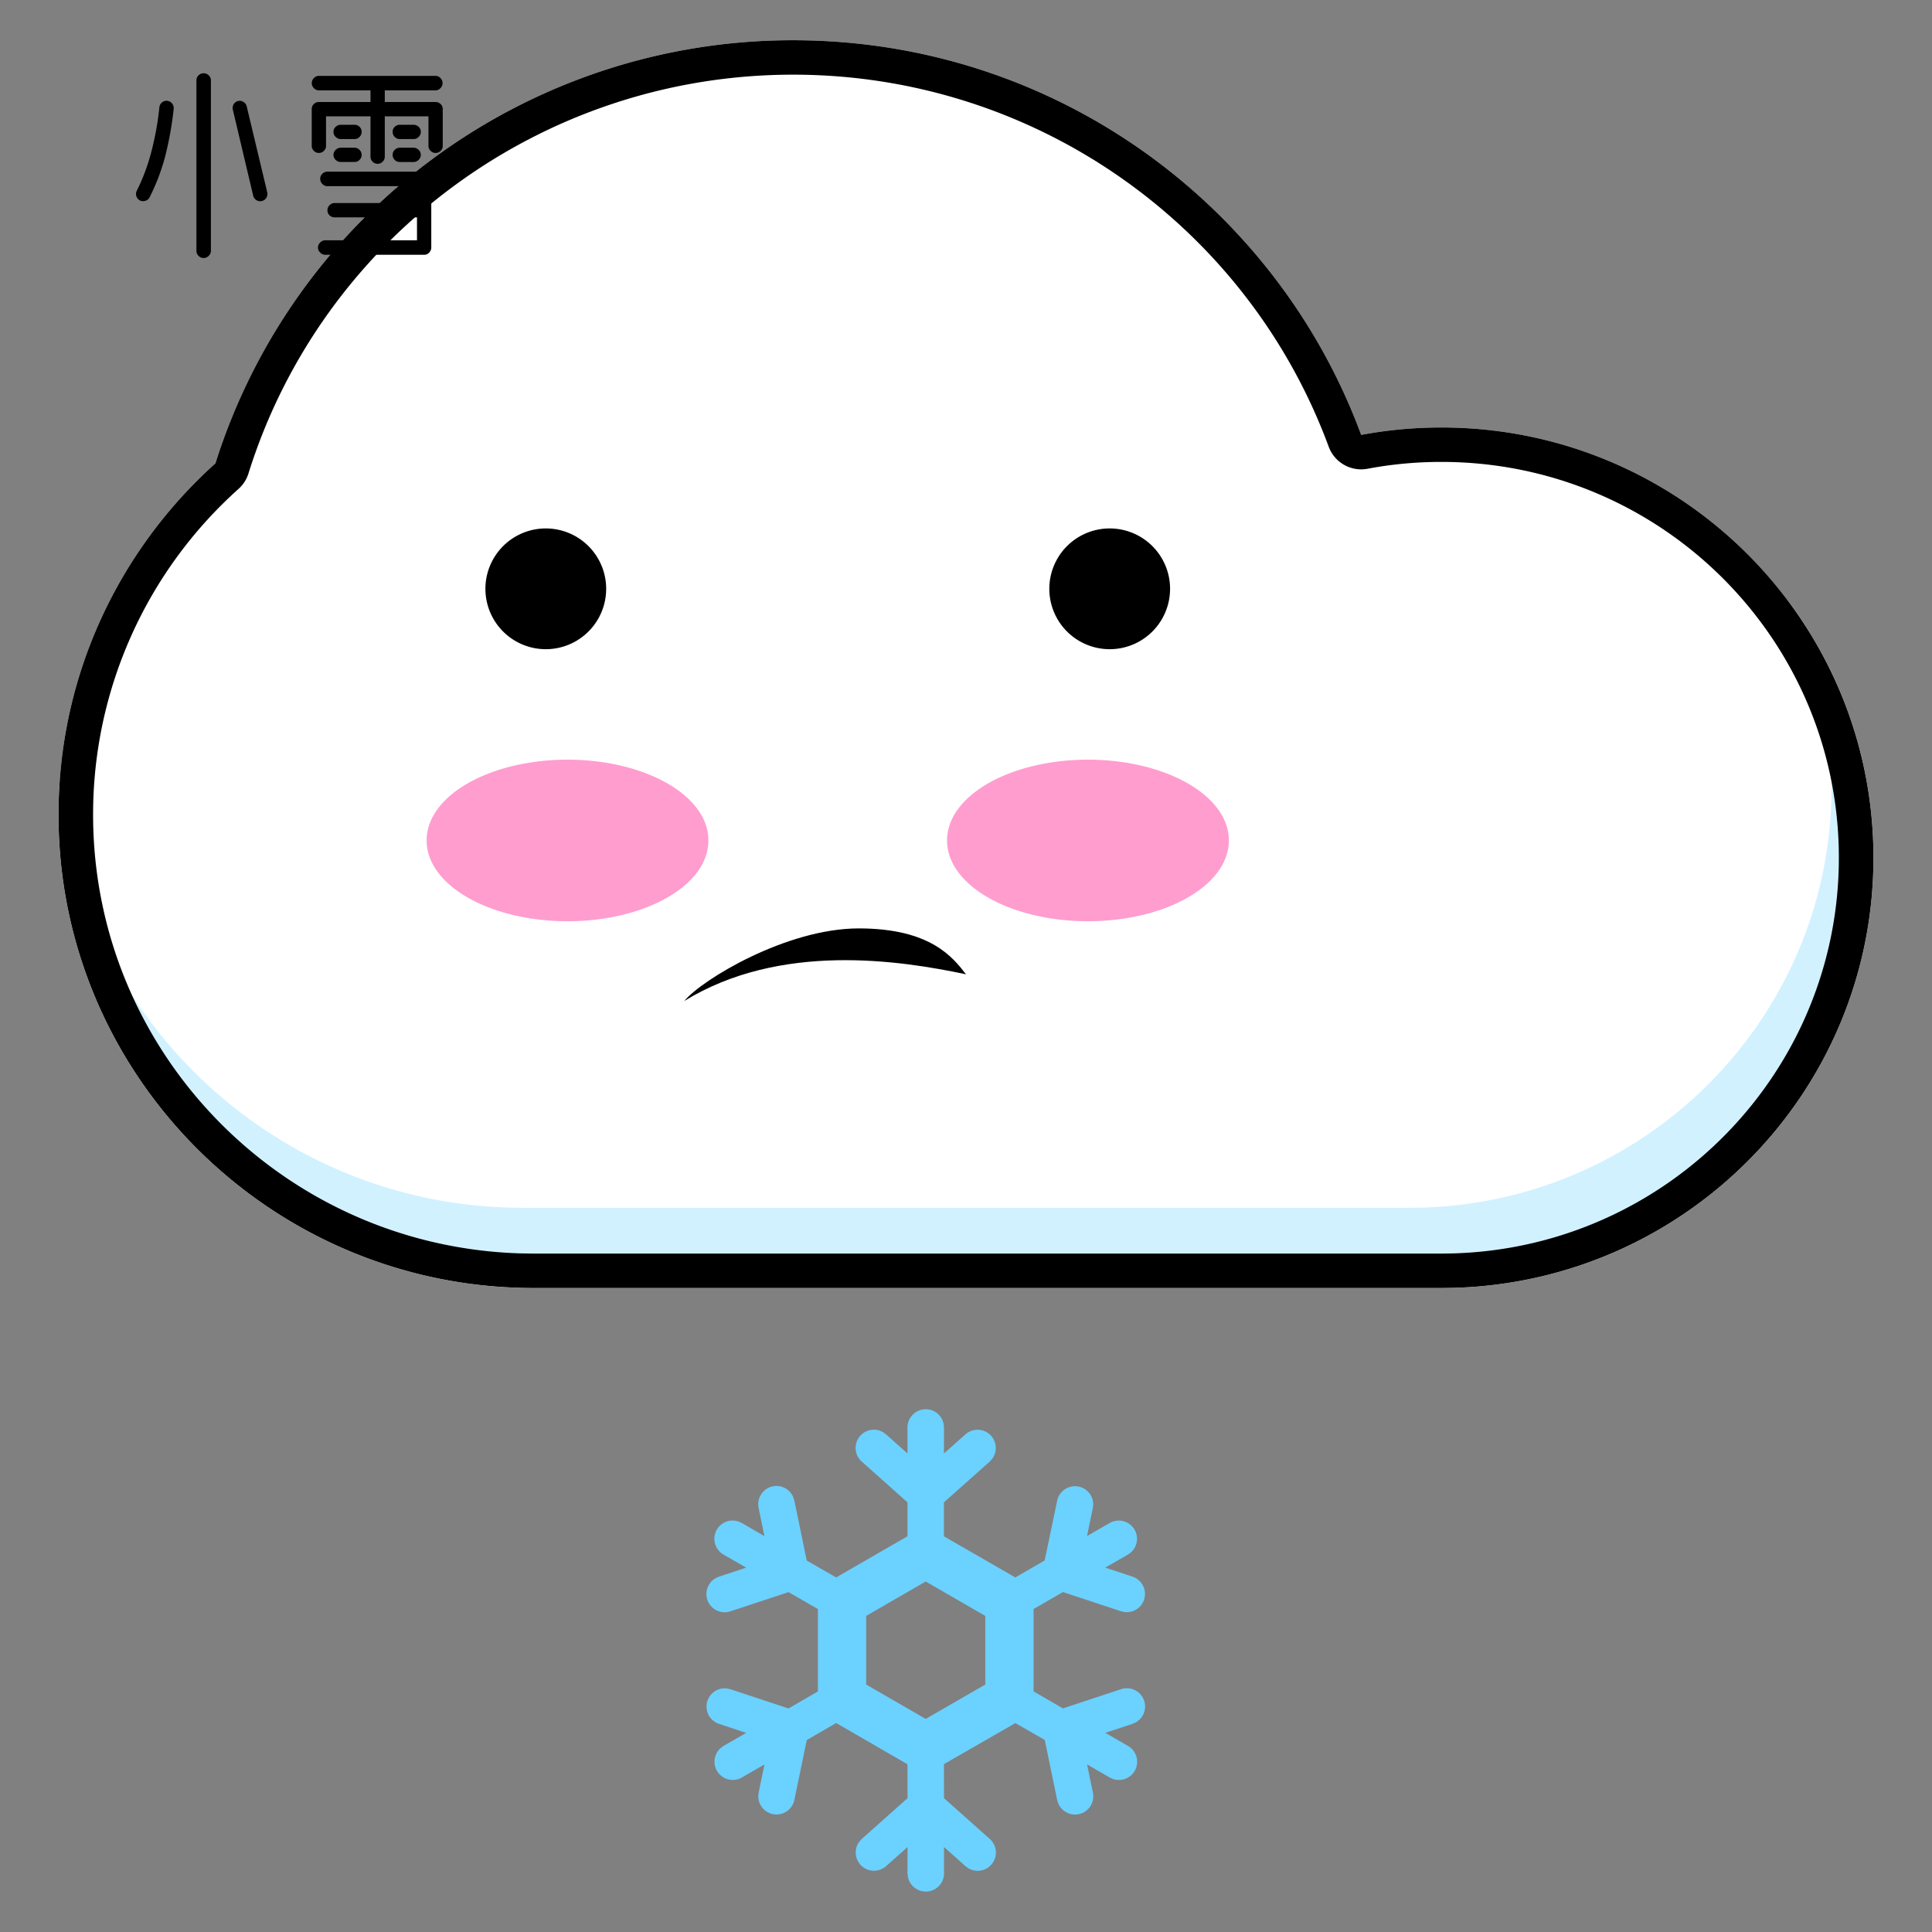 <?xml version="1.0" standalone="no"?>
<!DOCTYPE svg PUBLIC "-//W3C//DTD SVG 1.1//EN" "http://www.w3.org/Graphics/SVG/1.1/DTD/svg11.dtd">
<svg class="icon" style="width: 1em;height: 1em;vertical-align: middle;fill: currentColor;overflow: hidden;" viewBox="0 0 1024 1024" version="1.1" xmlns="http://www.w3.org/2000/svg"><rect x="0" y="0" width="1024" height="1024" fill="#808080" stroke="none"/><path d="M282.965 682.667c-139.136 0-251.947-112.32-251.947-250.859 0-73.877 32.107-140.309 83.157-186.219A320.64 320.64 0 0 1 420.395 21.333c138.24 0 256 87.083 301.056 209.173 13.76-2.581 27.947-3.925 42.496-3.925 126.485 0 229.013 102.101 229.013 228.053 0 123.797-99.093 224.555-222.613 227.947l-6.4 0.085H282.965z" fill="#FFFFFF" /><path d="M992.96 454.613c0 123.819-99.093 224.576-222.613 227.968l-6.4 0.085H282.965c-139.136 0-251.947-112.32-251.947-250.859 0-6.165 0.235-12.288 0.683-18.347 9.28 124.587 112.085 223.253 238.763 226.624l6.677 0.085h469.845l6.272-0.085c120.661-3.307 217.472-101.76 217.472-222.699 0-35.776-8.469-69.611-23.531-99.563a226.389 226.389 0 0 1 45.76 136.789z" fill="#D1F1FF" /><path d="M420.395 21.333c138.24 0 256 87.083 301.056 209.173 13.76-2.581 27.947-3.925 42.496-3.925 126.485 0 229.013 102.101 229.013 228.053 0 123.797-99.093 224.555-222.613 227.947l-6.4 0.085H282.965c-139.136 0-251.947-112.32-251.947-250.859 0-73.877 32.107-140.309 83.157-186.219A320.64 320.64 0 0 1 420.395 21.333z m0 18.24C287.083 39.573 170.667 126.251 131.669 251.008a18.24 18.24 0 0 1-5.227 8.107 231.467 231.467 0 0 0-77.099 172.693c0 126.336 101.141 229.12 227.2 232.533l6.421 0.085h480.725l6.144-0.085c113.877-3.115 204.8-96.043 204.8-209.707 0-115.883-94.336-209.813-210.688-209.813-13.269 0-26.347 1.216-39.083 3.627a18.347 18.347 0 0 1-20.608-11.648c-43.349-117.504-156.053-197.227-283.861-197.227z" fill="#000000" /><path d="M490.667 746.923c4.672 0 8.576 3.307 9.472 7.701l0.213 1.963-0.043 13.781 11.349-10.091a9.664 9.664 0 0 1 14.187 12.992l-1.323 1.451-24.213 21.547v18.005l37.824 21.803 15.573-9.003 6.613-31.701a9.664 9.664 0 0 1 19.115 1.963l-0.213 1.963-3.072 14.827 11.947-6.869a9.664 9.664 0 0 1 11.264 15.595l-1.6 1.152-11.947 6.869 14.421 4.779a9.664 9.664 0 0 1-4.16 18.773l-1.92-0.427-30.763-10.176-15.573 9.003v43.648l15.573 9.003 30.763-10.155a9.664 9.664 0 0 1 7.872 17.557l-1.792 0.811-14.4 4.757 11.947 6.891a9.664 9.664 0 0 1-7.893 17.557l-1.792-0.811-11.925-6.912 3.072 14.869a9.664 9.664 0 0 1-18.347 5.803l-0.597-1.877-6.549-31.744-15.573-8.96-37.867 21.781 0.043 18.027 24.171 21.547a9.664 9.664 0 0 1-11.285 15.595l-1.579-1.152-11.307-10.091v13.781a9.664 9.664 0 0 1-19.157 1.963l-0.213-1.963 0.043-13.781-11.349 10.091a9.664 9.664 0 0 1-14.187-12.992l1.323-1.451 24.213-21.547-0.043-17.984-37.803-21.845-15.573 9.024-6.571 31.701a9.664 9.664 0 0 1-19.136-1.963l0.213-1.963 3.072-14.827-11.947 6.869a9.664 9.664 0 0 1-11.264-15.595l1.6-1.152 11.947-6.869-14.421-4.779a9.664 9.664 0 0 1 4.16-18.773l1.92 0.427 30.763 10.176 15.573-9.024v-43.669l-15.573-8.96-30.763 10.155a9.664 9.664 0 0 1-7.872-17.557l1.792-0.811 14.4-4.757-11.947-6.891a9.664 9.664 0 0 1 7.893-17.557l1.792 0.811 11.925 6.912-3.072-14.869a9.664 9.664 0 0 1 18.347-5.803l0.597 1.877 6.549 31.744 15.595 8.96 37.803-21.824v-17.984l-24.171-21.547a9.664 9.664 0 0 1 11.285-15.595l1.579 1.152 11.307 10.091v-13.781c0-5.333 4.352-9.664 9.685-9.664z m-0.021 91.307l-31.552 18.24v36.373l31.552 18.219 31.573-18.219v-36.373l-31.573-18.24z" fill="#6BD1FF" /><path d="M226.133 445.461a74.667 42.667 0 1 0 149.333 0 74.667 42.667 0 1 0-149.333 0Z" fill="#FF9DCF" /><path d="M501.973 445.461a74.667 42.667 0 1 0 149.333 0 74.667 42.667 0 1 0-149.333 0Z" fill="#FF9DCF" /><path d="M289.28 312.085m-32 0a32 32 0 1 0 64 0 32 32 0 1 0-64 0Z" fill="#000000" /><path d="M588.16 312.085m-32 0a32 32 0 1 0 64 0 32 32 0 1 0-64 0Z" fill="#000000" /><path d="M362.667 530.56c9.344-11.328 54.144-38.485 92.501-38.485 38.336 0 50.005 15.595 56.832 24.32-35.029-7.381-98.347-17.173-149.333 14.165z" fill="#000000" /><path d="M107.947 136.747a3.755 3.755 0 0 0 2.667-1.131 3.627 3.627 0 0 0 1.173-2.709V42.56a3.499 3.499 0 0 0-1.173-2.624 3.755 3.755 0 0 0-2.667-1.109 3.712 3.712 0 0 0-2.709 1.109 3.584 3.584 0 0 0-1.131 2.624V132.907c0 1.067 0.384 1.963 1.131 2.709a3.712 3.712 0 0 0 2.709 1.131zM76.032 106.624l0.981-0.171a3.563 3.563 0 0 0 2.24-1.813c3.413-6.677 6.144-13.824 8.213-21.44 2.197-8.683 3.733-17.216 4.587-25.6a3.819 3.819 0 0 0-3.413-4.16 3.819 3.819 0 0 0-4.16 3.413c-0.789 7.893-2.283 16.043-4.48 24.427-1.92 7.104-4.416 13.696-7.467 19.733a3.883 3.883 0 0 0-0.256 2.987 4.224 4.224 0 0 0 1.856 2.24c0.917 0.427 1.877 0.491 2.88 0.213l-0.981 0.171z m61.717 0.021l1.024-0.085a3.84 3.84 0 0 0 2.88-4.587l-10.88-45.547a3.84 3.84 0 0 0-4.587-2.88 3.669 3.669 0 0 0-2.347 1.707 3.989 3.989 0 0 0-0.427 2.88L134.187 103.68a3.84 3.84 0 0 0 4.587 2.88l-1.024 0.085zM200.107 86.827c1.067 0 1.963-0.384 2.709-1.131a3.712 3.712 0 0 0 1.131-2.709v-21.333h23.147v15.68c0 1.003 0.384 1.856 1.131 2.624a3.584 3.584 0 0 0 2.603 1.109c1.067 0 1.963-0.363 2.709-1.109A3.584 3.584 0 0 0 234.667 77.333V57.813a3.52 3.52 0 0 0-1.131-2.667 3.797 3.797 0 0 0-2.709-1.067H203.947v-6.187h26.88a3.499 3.499 0 0 0 2.624-1.173 3.755 3.755 0 0 0 0-5.333 3.499 3.499 0 0 0-2.624-1.173H169.067a3.627 3.627 0 0 0-2.709 1.173 3.755 3.755 0 0 0 0 5.333 3.627 3.627 0 0 0 2.709 1.173h27.307v6.187H168.96a3.669 3.669 0 0 0-2.603 1.067 3.52 3.52 0 0 0-1.131 2.667v19.52c0 1.003 0.384 1.856 1.131 2.624a3.584 3.584 0 0 0 2.603 1.109c1.067 0 1.963-0.363 2.709-1.109a3.584 3.584 0 0 0 1.131-2.624V61.653h23.573v21.333c0 1.067 0.384 1.963 1.131 2.709a3.584 3.584 0 0 0 2.603 1.131z m19.093-13.12a3.755 3.755 0 0 0 2.667-1.131 3.627 3.627 0 0 0 1.173-2.709 3.456 3.456 0 0 0-1.173-2.667 3.84 3.84 0 0 0-2.667-1.067h-7.253a3.797 3.797 0 0 0-2.731 1.067 3.52 3.52 0 0 0-1.109 2.667c0 1.067 0.384 1.984 1.109 2.709a3.712 3.712 0 0 0 2.731 1.131h7.253z m-31.253 0a3.584 3.584 0 0 0 2.603-1.131 3.712 3.712 0 0 0 1.131-2.709 3.52 3.52 0 0 0-1.131-2.667 3.669 3.669 0 0 0-2.603-1.067h-7.253a3.989 3.989 0 0 0-2.773 1.067 3.456 3.456 0 0 0-1.173 2.667c0 1.067 0.384 1.984 1.173 2.709 0.789 0.747 1.707 1.131 2.773 1.131h7.253z m31.253 12.16a3.755 3.755 0 0 0 2.667-1.131 3.627 3.627 0 0 0 0-5.333 3.755 3.755 0 0 0-2.667-1.109h-7.253a3.712 3.712 0 0 0-2.731 1.131 3.712 3.712 0 0 0-1.109 2.709c0 1.003 0.384 1.856 1.109 2.624a3.712 3.712 0 0 0 2.731 1.109h7.253z m-31.253 0a3.584 3.584 0 0 0 2.603-1.131 3.584 3.584 0 0 0 1.131-2.603 3.712 3.712 0 0 0-1.131-2.709 3.584 3.584 0 0 0-2.603-1.131h-7.253a3.883 3.883 0 0 0-2.773 1.131 3.627 3.627 0 0 0 0 5.333c0.789 0.747 1.707 1.109 2.773 1.109h7.253z m36.907 49.173a3.499 3.499 0 0 0 2.624-1.173 3.755 3.755 0 0 0 1.109-2.667V94.72a3.584 3.584 0 0 0-1.131-2.624 3.584 3.584 0 0 0-2.603-1.109H173.547a3.712 3.712 0 0 0-2.709 1.131 3.584 3.584 0 0 0-1.131 2.603c0 1.067 0.384 1.984 1.131 2.773a3.627 3.627 0 0 0 2.709 1.173h47.467v8.96H177.387a3.712 3.712 0 0 0-2.709 1.131 3.712 3.712 0 0 0-1.131 2.709c0 1.067 0.384 1.963 1.131 2.667 0.725 0.704 1.643 1.067 2.709 1.067h43.627v12.16H172.48a3.797 3.797 0 0 0-2.773 1.173 3.669 3.669 0 0 0-1.173 2.667c0 1.003 0.384 1.877 1.173 2.667 0.789 0.789 1.707 1.173 2.773 1.173h52.373z" fill="#000000" /></svg>
